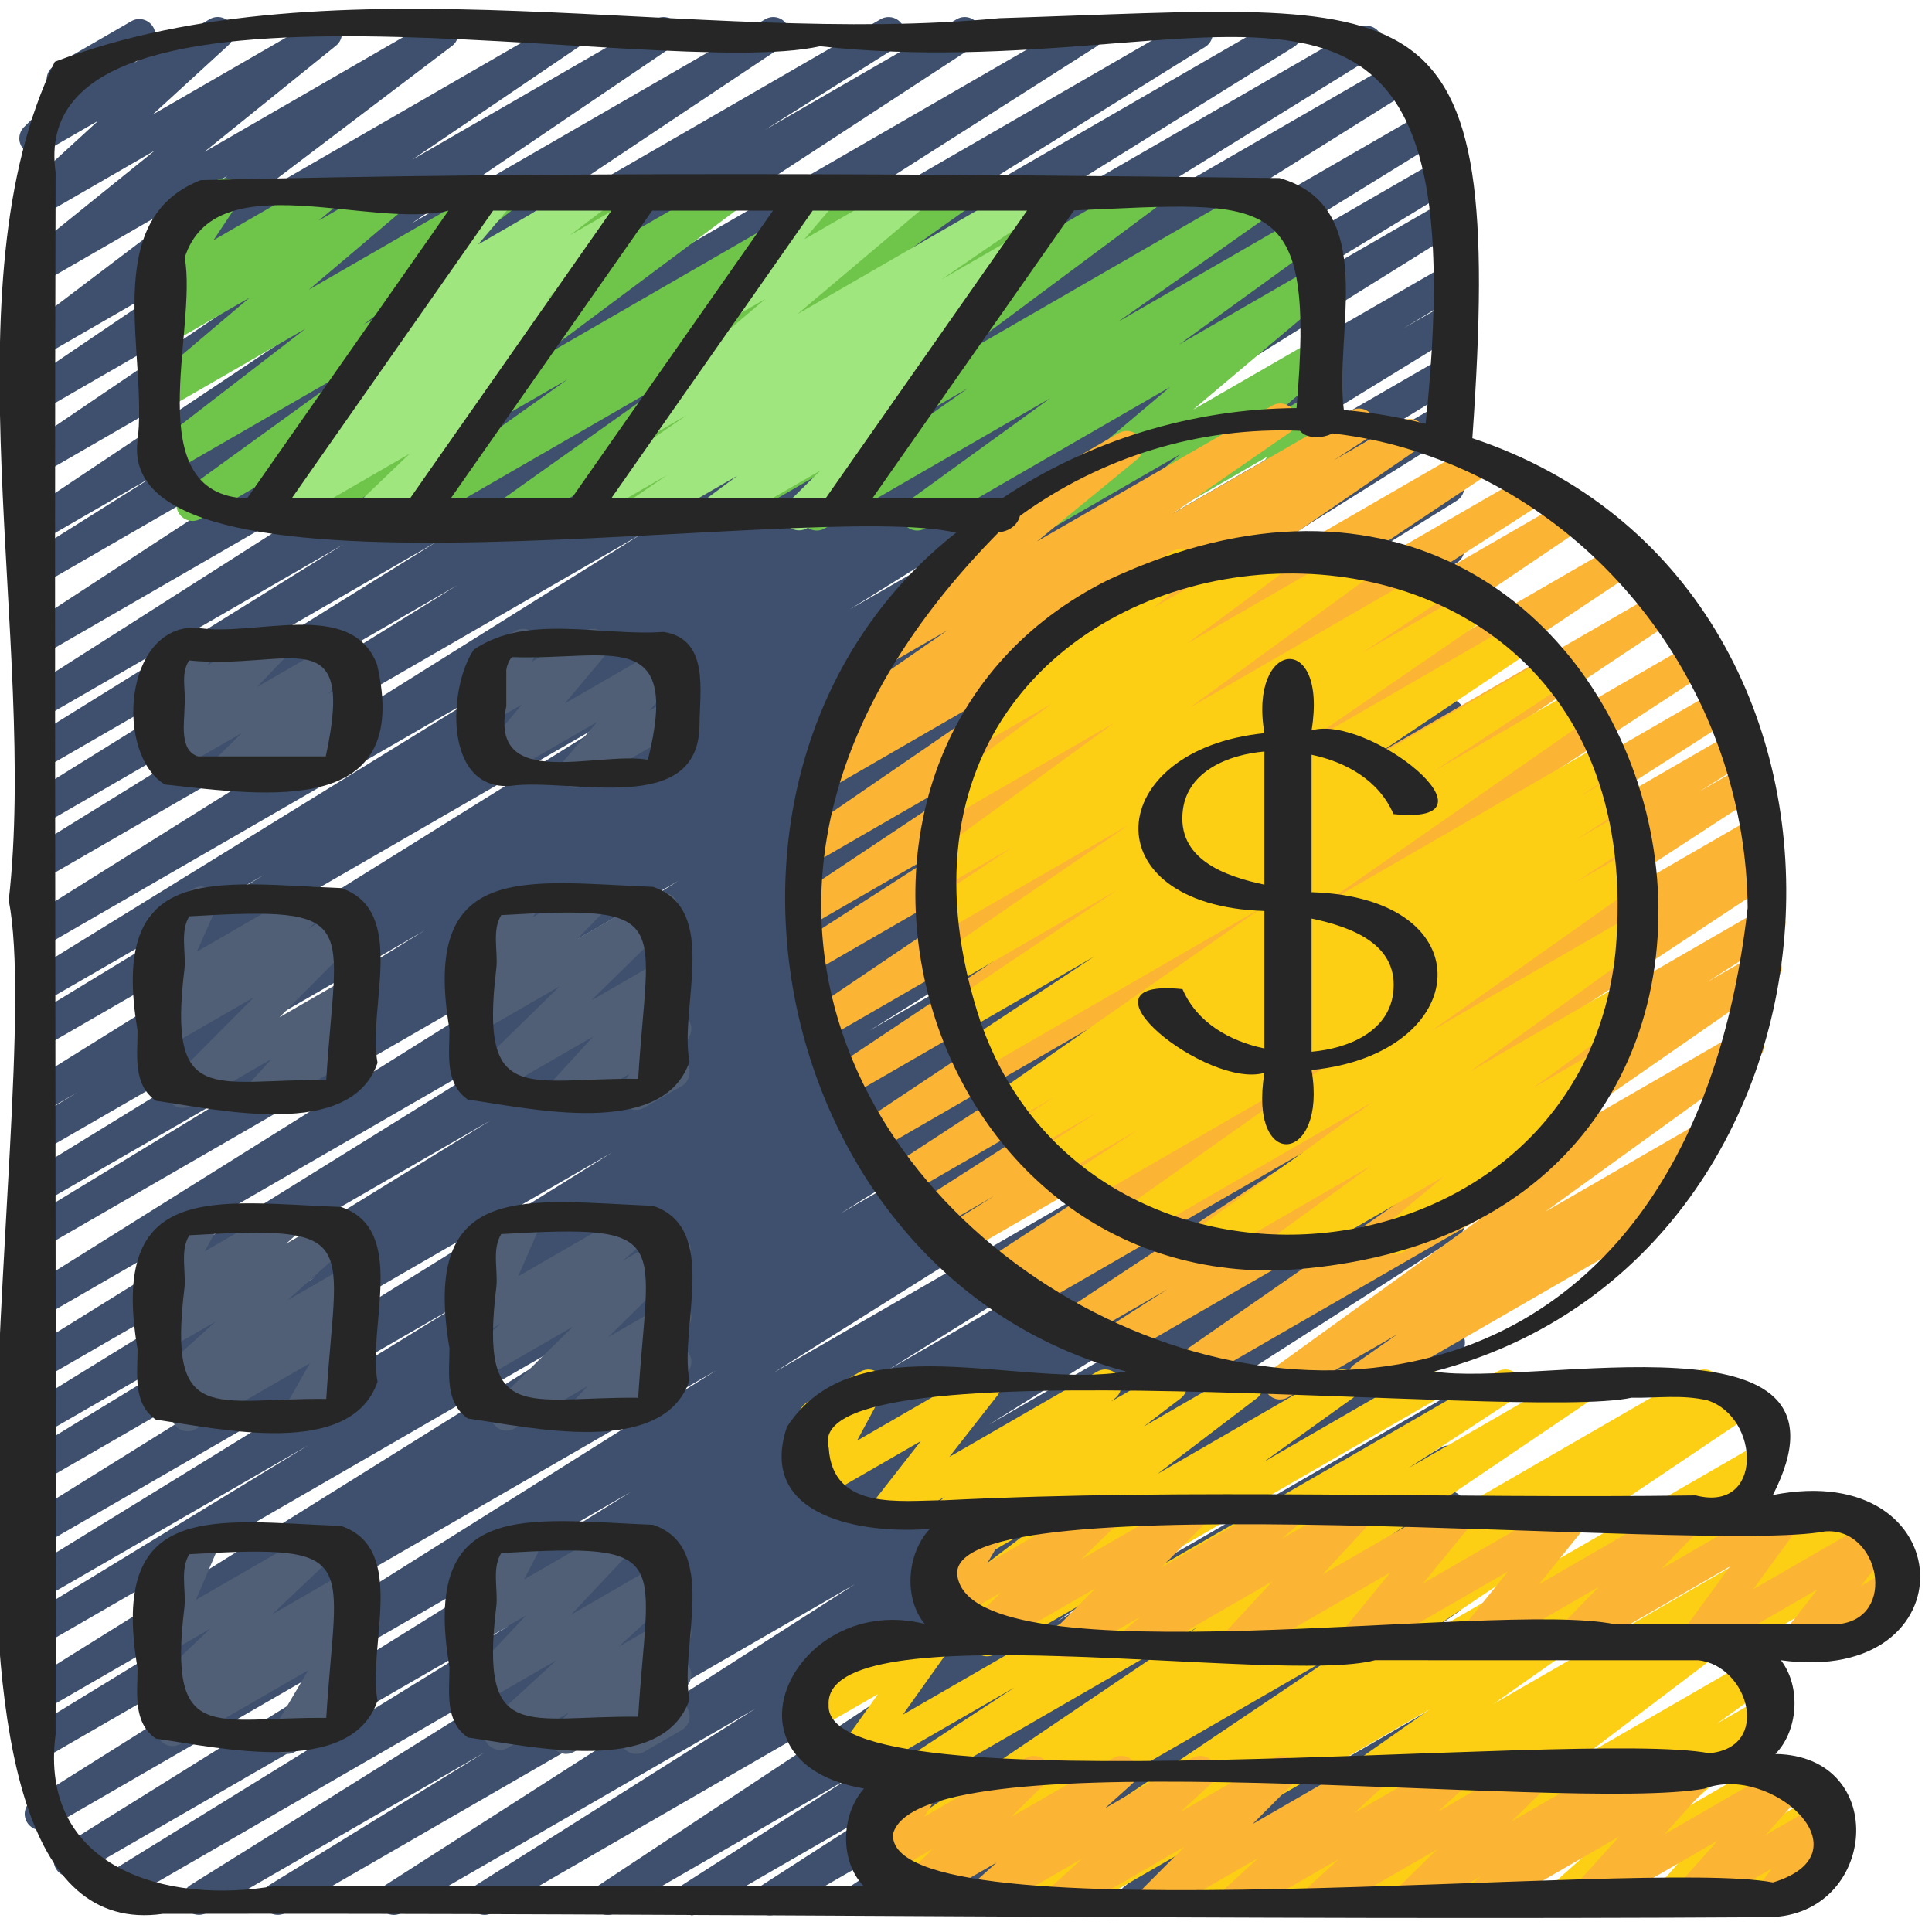 <svg class="h-5 w-5" viewBox="0 0 60 60" xmlns="http://www.w3.org/2000/svg"><g id="Colour"><path d="m21.447 59.47c-.169 0-.333-.086-.427-.24-.142-.231-.071-.534.157-.681l5.276-3.38-7.333 4.233c-.236.136-.534.062-.675-.17-.143-.229-.076-.53.148-.68l12.462-8.247-15.757 9.097c-.235.138-.536.06-.678-.174-.141-.233-.069-.536.161-.682l8.687-5.486-10.986 6.342c-.236.138-.535.06-.677-.173-.142-.231-.071-.534.157-.681l14.585-9.347-17.669 10.2c-.238.137-.54.059-.68-.177-.14-.234-.065-.538.167-.682l6.687-4.12-8.624 4.979c-.237.137-.539.058-.679-.175-.141-.234-.067-.537.164-.682l14.539-9.086-16.702 9.646c-.238.137-.54.059-.68-.177-.14-.234-.065-.538.167-.682l12.575-7.762-13.393 7.731c-.238.138-.539.059-.679-.176-.141-.233-.067-.537.164-.682l17.696-11.03-18.081 10.442c-.236.139-.538.06-.679-.175-.141-.233-.068-.536.162-.681l21.229-13.347-20.951 12.096c-.238.138-.541.057-.68-.177-.14-.235-.064-.54.169-.683l10.101-6.176-9.59 5.536c-.238.137-.539.058-.679-.175-.141-.234-.067-.538.164-.682l19.141-11.942-18.626 10.755c-.238.137-.541.058-.68-.178-.14-.235-.064-.539.169-.682l8.795-5.367-8.284 4.783c-.238.137-.54.059-.68-.177-.14-.234-.065-.538.168-.682l13.583-8.359-13.071 7.547c-.238.137-.539.058-.679-.176-.141-.233-.067-.537.164-.682l18.243-11.352-17.728 10.237c-.238.137-.541.058-.68-.178-.14-.235-.064-.539.169-.682l9.03-5.513-8.52 4.919c-.238.137-.54.059-.68-.177-.14-.234-.065-.538.167-.682l14.479-8.927-13.965 8.065c-.238.138-.539.059-.679-.176-.141-.234-.067-.537.165-.682l17.655-10.969-17.141 9.898c-.235.139-.537.06-.679-.175-.141-.233-.067-.537.163-.682l20.302-12.712-19.786 11.423c-.238.138-.541.058-.68-.178-.14-.235-.064-.539.17-.682l7.588-4.622-7.078 4.086c-.238.137-.54.059-.68-.177s-.065-.539.168-.682l12.42-7.626-11.908 6.875c-.238.137-.54.058-.681-.179-.14-.235-.062-.54.172-.682l1.636-.989-1.127.65c-.238.138-.539.059-.679-.176-.141-.233-.067-.537.164-.681l18.836-11.742-18.321 10.581c-.238.137-.541.058-.68-.178-.14-.235-.064-.539.17-.682l7.434-4.527-6.924 3.997c-.238.138-.54.059-.68-.177-.14-.234-.065-.538.167-.682l14.508-8.949-13.995 8.081c-.235.139-.537.06-.679-.175-.141-.233-.067-.537.163-.682l19.178-12.01-18.662 10.775c-.238.137-.54.058-.679-.176-.141-.234-.066-.538.166-.682l13.434-8.312-12.921 7.461c-.238.138-.539.059-.679-.176-.141-.234-.067-.537.165-.682l12.813-7.965-12.299 7.101c-.238.137-.539.058-.679-.176-.141-.234-.067-.537.165-.682l9.896-6.149-9.382 5.417c-.235.139-.536.06-.678-.173-.141-.232-.07-.535.159-.682l13.46-8.577-12.941 7.472c-.235.136-.534.061-.676-.171-.142-.23-.074-.532.152-.681l13.759-8.989-13.235 7.641c-.235.139-.537.06-.679-.175-.141-.233-.068-.536.162-.681l4.089-2.571-3.572 2.062c-.236.135-.532.061-.675-.169-.143-.229-.077-.53.147-.68l10.16-6.78-9.632 5.562c-.232.137-.53.062-.674-.167-.143-.229-.079-.528.144-.68l8.109-5.497-7.579 4.376c-.232.137-.53.062-.674-.167-.143-.229-.079-.528.144-.68l5.181-3.511-4.65 2.685c-.228.133-.521.063-.667-.156-.146-.22-.096-.516.115-.675l6.336-4.803-5.784 3.339c-.225.133-.514.066-.662-.149-.147-.216-.105-.509.098-.672l4.089-3.299-3.524 2.034c-.218.129-.501.07-.653-.137-.15-.206-.122-.492.065-.665l2.359-2.161-1.703.983c-.217.127-.495.071-.647-.129-.152-.199-.133-.481.045-.658l1.019-1.013c-.102-.04-.191-.113-.25-.216-.139-.239-.057-.545.183-.683l2.376-1.372c.215-.127.494-.072.647.129.152.199.133.481-.045.658l-.499.496 2.333-1.347c.219-.128.501-.069.653.137.15.206.122.492-.065.665l-2.36 2.161 5.13-2.961c.225-.132.514-.066.662.149.147.216.105.509-.098.672l-4.089 3.3 7.138-4.121c.227-.135.519-.064.667.156.146.22.096.516-.115.675l-6.337 4.804 9.761-5.635c.234-.136.531-.061.674.167.143.229.079.528-.144.68l-5.181 3.511 7.548-4.358c.234-.136.531-.061.674.167.143.229.079.528-.144.68l-8.104 5.493 10.983-6.34c.233-.137.531-.061.675.169.143.229.077.53-.147.68l-10.161 6.781 13.214-7.63c.236-.136.537-.06.678.175.142.233.069.536-.161.681l-4.101 2.578 5.948-3.434c.235-.138.535-.06.676.171.142.23.074.532-.152.681l-13.754 8.986 17.04-9.838c.236-.136.537-.059.678.173s.07.535-.159.682l-13.465 8.58 16.341-9.435c.236-.139.537-.06.679.176.141.234.067.537-.165.682l-9.907 6.156 12.148-7.014c.237-.139.537-.06.679.176.141.234.067.537-.165.682l-12.798 7.955 14.796-8.543c.236-.139.539-.06.679.176.141.234.066.538-.166.682l-13.443 8.317 14.319-8.268c.237-.137.538-.058.679.175s.067.537-.163.682l-19.162 11.999 19.588-11.309c.237-.139.539-.06.68.177.14.234.065.538-.167.682l-14.514 8.953 14.208-8.203c.236-.139.54-.059.68.178.14.235.064.539-.17.682l-7.423 4.521 6.914-3.991c.237-.139.537-.06.679.176.141.233.067.537-.164.682l-18.843 11.745 18.329-10.582c.236-.139.54-.059.681.179.14.235.062.54-.172.682l-1.655 1.001 1.147-.662c.236-.139.538-.06.68.177.14.235.065.539-.168.682l-12.432 7.633 11.921-6.882c.237-.139.54-.059.68.178.14.235.064.539-.17.682l-7.577 4.615 7.068-4.08c.237-.136.539-.058.679.175.141.233.067.537-.163.682l-20.297 12.709 19.782-11.421c.236-.139.537-.06.679.176.141.234.067.537-.165.682l-17.649 10.965 17.137-9.894c.237-.138.539-.06.68.177.14.234.065.538-.167.682l-14.472 8.922 13.96-8.06c.236-.139.54-.059.68.178.14.235.064.539-.169.682l-9.044 5.521 8.534-4.927c.236-.139.537-.06.679.176.141.233.067.537-.164.682l-18.237 11.348 17.724-10.232c.237-.139.539-.06.68.177.14.234.065.538-.168.682l-13.593 8.365 13.082-7.553c.236-.138.54-.059.68.178.14.235.064.539-.169.682l-8.784 5.36 8.274-4.777c.236-.139.537-.059.679.175.141.234.067.538-.164.682l-19.147 11.946 18.634-10.758c.237-.139.54-.059.68.177s.064.54-.169.683l-10.114 6.184 9.604-5.544c.237-.137.539-.06.679.175.141.233.068.536-.162.681l-21.227 13.345 20.711-11.957c.236-.139.537-.06.679.176.141.233.067.537-.164.682l-17.692 11.027 17.179-9.918c.237-.138.539-.059.68.176.14.235.065.539-.167.683l-12.579 7.765 12.067-6.967c.236-.139.538-.059.679.175s.067.537-.164.682l-14.543 9.089 14.029-8.1c.236-.139.538-.06.68.177.14.234.065.538-.167.682l-6.687 4.12 6.175-3.564c.236-.137.537-.059.677.173.142.231.071.534-.157.681l-14.586 9.348 14.067-8.121c.237-.136.537-.059.678.174s.069.536-.161.682l-8.681 5.483 8.165-4.714c.233-.137.532-.062.675.17.143.229.076.53-.148.68l-12.458 8.245 11.933-6.89c.236-.137.537-.06.677.173.142.231.071.534-.157.681l-5.281 3.383 4.763-2.749c.235-.136.536-.061.677.172.142.231.072.534-.156.681l-3.932 2.535 3.412-1.97c.233-.137.531-.062.675.169.143.229.077.53-.147.68l-5.226 3.479 4.699-2.713c.235-.136.534-.06.676.171s.074.532-.152.681l-.978.639.455-.263c.235-.135.528-.061.673.165.144.227.082.526-.139.679l-3.41 2.358 2.877-1.66c.226-.134.515-.066.663.151.147.216.104.509-.102.672l-4.545 3.621 3.984-2.3c.225-.132.516-.065.662.15.148.215.104.508-.099.672l-1.979 1.594 1.417-.817c.216-.128.497-.072.649.132.152.202.13.485-.053.661l-1.257 1.212.661-.382c.194-.115.442-.082.604.079.16.16.192.407.08.604l-.504.874c.188-.023.399.062.505.245.138.239.056.545-.184.684l-1.398.807c-.196.111-.442.08-.604-.08-.16-.16-.192-.407-.08-.604l.468-.812-2.589 1.494c-.217.127-.497.07-.649-.132s-.13-.485.053-.661l1.257-1.212-3.473 2.005c-.225.132-.516.065-.662-.15-.148-.215-.104-.508.099-.672l1.979-1.593-4.185 2.415c-.227.132-.516.064-.663-.151s-.104-.509.102-.672l4.546-3.621-7.7 4.444c-.232.136-.527.061-.673-.165-.144-.227-.082-.526.139-.679l3.406-2.356-5.543 3.2c-.235.136-.534.06-.676-.171s-.074-.532.152-.681l.977-.638-2.58 1.489c-.235.136-.532.061-.675-.169s-.077-.53.147-.68l5.226-3.479-7.495 4.327c-.235.136-.535.061-.677-.172-.142-.231-.072-.534.156-.681l3.933-2.535-5.869 3.388c-.079.046-.165.067-.25.067z" fill="#3e506d"/><path d="m18.4 16.47c-.166 0-.329-.083-.424-.234-.143-.228-.08-.528.143-.679l3.346-2.274-5.404 3.12c-.233.135-.525.062-.671-.162-.145-.226-.086-.523.132-.678l5.316-3.775-7.995 4.615c-.229.135-.526.062-.671-.162-.145-.226-.086-.523.132-.678l5.32-3.779-8.001 4.619c-.228.136-.521.062-.668-.157-.146-.222-.093-.518.119-.676l6.511-4.86-9.354 5.4c-.229.135-.525.062-.67-.161s-.089-.521.127-.677l5.471-3.96-5.857 3.381c-.226.134-.519.064-.665-.154s-.099-.514.109-.674l4.739-3.654-4.204 2.427c-.223.132-.511.067-.659-.145s-.111-.502.086-.67l3.046-2.581-2.473 1.427c-.225.132-.512.067-.66-.147-.148-.213-.109-.504.091-.67l.531-.44c-.193.09-.428.048-.576-.111-.159-.169-.181-.426-.052-.619l.798-1.199c-.198.037-.418-.051-.527-.241-.139-.239-.057-.545.183-.683l1.658-.957c.2-.118.456-.079.614.091.159.169.181.426.052.619l-.763 1.147 3.221-1.859c.224-.131.512-.067.66.147.148.213.109.504-.091.67l-.522.434 2.167-1.251c.224-.131.511-.067.659.145s.111.502-.086.67l-3.047 2.582 5.885-3.396c.226-.133.52-.065.665.154.146.219.099.514-.109.674l-4.739 3.654 7.765-4.482c.229-.135.523-.063.67.161.145.223.089.521-.127.677l-5.47 3.96 8.311-4.798c.229-.134.523-.062.668.157.146.222.093.518-.119.676l-6.511 4.86 9.862-5.693c.233-.135.525-.062.671.162.145.226.086.523-.132.678l-5.32 3.779 8.001-4.619c.232-.135.526-.062.671.162.145.226.086.523-.132.678l-5.316 3.775 7.995-4.615c.233-.135.531-.062.674.167.143.228.08.528-.143.679l-3.346 2.274 5.404-3.12c.229-.134.522-.062.668.158s.093.518-.119.676l-6.477 4.823 9.718-5.609c.232-.136.527-.062.671.163.145.226.086.524-.133.679l-4.973 3.502 5.772-3.332c.228-.136.524-.062.67.16.145.224.089.521-.127.678l-4.418 3.199 4.103-2.368c.223-.13.51-.067.659.146.148.212.111.502-.087.669l-4.241 3.576 3.678-2.123c.223-.13.509-.066.657.143.149.211.114.5-.08.669l-1.724 1.487 1.152-.665c.199-.119.455-.079.616.092.158.171.179.429.048.621l-1.022 1.509.366-.211c.239-.14.545-.057.683.183.139.239.057.545-.183.683l-2.25 1.299c-.201.117-.457.079-.616-.092-.158-.171-.179-.429-.048-.621l1.021-1.509-3.848 2.222c-.223.132-.508.067-.657-.143-.149-.211-.114-.5.08-.669l1.724-1.487-3.982 2.299c-.224.131-.511.066-.659-.146s-.111-.502.087-.669l4.241-3.575-7.604 4.39c-.229.134-.525.062-.67-.16-.145-.224-.089-.521.127-.678l4.42-3.201-6.996 4.039c-.232.135-.527.062-.671-.163-.145-.226-.086-.524.133-.679l4.977-3.505-7.53 4.347c-.228.136-.522.063-.668-.158s-.093-.518.119-.676l6.476-4.822-9.799 5.656c-.079.046-.165.067-.25.067z" fill="#6fc44a"/><path d="m8.461 16.47c-.165 0-.325-.082-.421-.229-.145-.226-.086-.523.132-.678l1-.711c-.157-.006-.309-.086-.4-.227-.145-.223-.091-.521.124-.677l2.625-1.92-.252.145c-.229.132-.52.063-.667-.156-.146-.22-.096-.516.115-.675l1.833-1.39c-.12-.016-.234-.075-.317-.175-.155-.187-.155-.458.002-.644l2.008-2.372c-.136-.239-.054-.543.185-.68l.839-.484c.209-.122.479-.075.634.112s.155.458-.002.644l-1.046 1.236 3.451-1.992c.227-.134.519-.064.667.156.146.22.096.516-.115.675l-1.16.88 1.345-.776c.229-.133.523-.063.669.159.145.223.091.521-.124.677l-2.629 1.923.264-.151c.229-.136.526-.062.671.162.145.226.086.523-.132.678l-1.568 1.114c.107.027.207.091.278.186.151.202.128.486-.055.661l-2.19 2.096c.098.04.183.112.239.211.139.239.057.545-.183.683l-2.552 1.473c-.217.127-.498.07-.65-.133-.151-.202-.128-.486.055-.661l1.59-1.521-4.011 2.314c-.079.046-.165.067-.25.067z" fill="#9fe67e"/><path d="m19.824 16.47c-.166 0-.328-.083-.423-.233-.144-.228-.081-.527.141-.679l1.168-.801-2.099 1.211c-.233.136-.529.062-.673-.166s-.081-.527.14-.679l3.254-2.232-.948.547c-.224.132-.511.065-.659-.146-.148-.212-.111-.502.087-.669l3.963-3.342-.807.465c-.21.124-.479.074-.634-.112-.156-.188-.154-.459.003-.645l1.902-2.232c-.132-.238-.049-.539.188-.675l.839-.484c.21-.122.478-.075.634.112s.154.459-.003.645l-.917 1.076 3.175-1.833c.224-.131.511-.066.659.146s.111.502-.087.669l-3.963 3.342 7.2-4.156c.233-.135.53-.061.673.166.144.228.081.527-.14.679l-3.264 2.239 2.187-1.262c.234-.135.529-.062.673.166s.081.527-.141.679l-1.795 1.23c.14.012.335.074.434.226.146.222.093.518-.12.676l-1.789 1.328c.129.017.251.083.334.193.152.2.133.482-.047.659l-1.87 1.843c.054.04.101.091.136.152.139.239.057.545-.183.683l-1.988 1.147c-.216.125-.495.07-.647-.13s-.133-.482.047-.659l1.02-1.005-3.107 1.794c-.227.136-.521.063-.668-.158-.146-.222-.093-.518.12-.676l1.075-.798-2.828 1.632c-.079.046-.165.067-.25.067z" fill="#9fe67e"/><path d="m39.754 43.462c-.164 0-.324-.081-.42-.229-.145-.224-.089-.521.127-.677l6.594-4.764-9.082 5.243c-.232.135-.529.062-.672-.165-.144-.227-.083-.525.137-.679l8.265-5.739-10.111 5.838c-.234.138-.535.06-.677-.173s-.071-.534.157-.681l2.181-1.396-2.9 1.675c-.235.136-.533.061-.676-.17-.142-.229-.075-.531.15-.68l7.958-5.257-8.978 5.183c-.235.139-.537.06-.679-.175-.141-.233-.068-.536.163-.682l.424-.266-.798.46c-.235.137-.535.06-.676-.171-.142-.231-.074-.532.152-.681l8.3-5.409-8.987 5.188c-.235.138-.537.061-.679-.175-.141-.233-.068-.536.163-.682l1.686-1.058-1.922 1.109c-.235.139-.535.06-.677-.173-.142-.231-.072-.534.157-.681l6.897-4.424-7.24 4.18c-.235.137-.535.061-.676-.171-.142-.23-.074-.532.152-.681l9.834-6.424-10.198 5.888c-.234.136-.532.061-.675-.169s-.077-.53.147-.68l11.81-7.863-12.111 6.992c-.235.135-.532.061-.675-.169-.143-.229-.077-.529.147-.68l11.611-7.753-11.695 6.752c-.235.136-.531.06-.674-.168s-.079-.528.144-.679l11.643-7.864-11.494 6.635c-.236.136-.536.061-.677-.172-.142-.232-.072-.534.156-.682l5.153-3.316-4.727 2.729c-.236.135-.532.06-.675-.169s-.077-.53.147-.68l8.029-5.353-7.409 4.277c-.232.136-.529.062-.673-.166-.144-.227-.082-.526.14-.679l8.096-5.559-7.133 4.118c-.236.137-.534.06-.676-.171s-.074-.533.153-.681l1.068-.696-.029.017c-.232.136-.528.062-.673-.165-.143-.227-.082-.526.139-.679l3.642-2.521-2.029 1.171c-.225.133-.513.065-.661-.148s-.107-.506.094-.671l3.464-2.838c-.167-.006-.328-.095-.417-.25-.139-.239-.057-.545.183-.683l4.677-2.699c.225-.132.513-.065.661.148s.107.506-.094.671l-3.103 2.542 7.3-4.214c.234-.136.528-.061.673.165.143.227.082.526-.139.679l-3.643 2.521 5.556-3.207c.235-.137.534-.06.676.171s.074.533-.153.681l-1.054.687 2.108-1.217c.231-.135.529-.062.673.166.144.227.082.526-.14.679l-8.098 5.56 9.771-5.641c.233-.138.531-.062.675.169.143.229.077.53-.147.68l-8.038 5.358 9.222-5.323c.235-.137.535-.061.677.172s.072.534-.156.682l-5.153 3.315 5.831-3.365c.233-.137.53-.061.674.168.143.228.079.528-.144.679l-11.637 7.86 12.711-7.338c.233-.138.532-.061.675.169.143.229.077.529-.147.68l-11.61 7.752 12.381-7.147c.233-.137.531-.062.675.169.143.229.077.53-.147.68l-11.813 7.866 12.363-7.138c.235-.136.534-.06.676.171s.074.532-.152.681l-9.836 6.425 10.07-5.813c.238-.137.537-.06.677.173.142.231.072.534-.157.681l-6.892 4.42 6.894-3.979c.237-.137.538-.06.679.175.141.233.068.536-.163.682l-1.676 1.052 1.477-.853c.236-.138.535-.06.676.171.142.231.074.532-.152.681l-8.303 5.411 8.104-4.679c.238-.137.538-.06.679.175.141.233.068.536-.163.682l-.434.271.044-.024c.233-.137.532-.062.676.17.142.229.075.531-.15.68l-7.949 5.251 7.446-4.299c.236-.137.536-.059.677.173.142.232.071.534-.157.681l-2.186 1.399 1.553-.896c.229-.136.528-.062.672.165s.083.525-.137.679l-8.267 5.74 7.183-4.146c.229-.135.524-.063.67.161.145.224.089.521-.127.677l-6.593 4.763 4.849-2.799c.229-.135.528-.062.672.164s.084.524-.135.678l-1.789 1.253c.175-.025.374.075.473.248.139.239.057.545-.183.683l-9.274 5.354c-.232.135-.528.062-.672-.164s-.084-.524.135-.678l1.326-.929-3.383 1.953c-.078.046-.165.067-.25.067z" fill="#fcb434"/><path d="m39.652 39.456c-.164 0-.324-.081-.419-.228-.146-.223-.09-.521.125-.677l3.229-2.351-4.984 2.878c-.229.134-.524.062-.67-.161-.145-.224-.089-.521.127-.677l5.582-4.026-7.116 4.108c-.229.135-.527.062-.671-.163-.145-.225-.086-.523.132-.678l6.753-4.775-7.947 4.588c-.235.137-.534.06-.676-.171s-.074-.532.152-.681l2.074-1.356-2.484 1.435c-.235.137-.534.061-.677-.172-.142-.23-.073-.532.154-.68l1.729-1.123-2.012 1.161c-.235.137-.535.061-.677-.172-.142-.231-.072-.534.155-.681l1.241-.801-1.403.81c-.232.136-.528.062-.672-.164-.144-.227-.084-.525.136-.679l8.38-5.845-8.806 5.084c-.235.135-.533.06-.676-.17-.142-.23-.075-.531.15-.68l4.097-2.701-4.076 2.353c-.234.136-.532.06-.675-.168-.143-.229-.078-.529.146-.68l5.329-3.577-5.193 2.998c-.232.137-.528.062-.673-.166-.144-.228-.081-.527.14-.679l6.079-4.172-5.756 3.322c-.236.136-.532.061-.675-.169s-.077-.53.147-.68l2.673-1.781-2.13 1.229c-.227.135-.523.063-.669-.16s-.091-.52.124-.677l5.836-4.254-4.849 2.799c-.228.134-.522.063-.668-.158s-.093-.519.12-.676l3.463-2.565-1.918 1.107c-.225.133-.516.066-.662-.149-.147-.216-.105-.509.099-.673l2.24-1.806c-.09-.042-.167-.11-.22-.202-.139-.239-.057-.545.183-.683l4.031-2.327c.225-.131.516-.066.662.149.147.216.105.509-.099.673l-1.154.931 3.935-2.271c.229-.134.522-.062.668.158.146.222.093.519-.12.676l-3.462 2.564 5.386-3.109c.229-.134.524-.062.669.16.146.223.091.52-.124.677l-5.837 4.255 7.485-4.321c.234-.138.531-.061.675.169.143.229.077.53-.147.68l-2.67 1.779 3.373-1.947c.234-.135.53-.062.673.166.144.228.081.527-.14.679l-6.078 4.172 6.903-3.985c.234-.137.531-.061.675.168.143.229.078.529-.146.68l-5.332 3.579 5.847-3.375c.234-.137.532-.061.676.17.142.23.075.531-.15.68l-4.091 2.697 4.347-2.509c.23-.135.528-.062.672.164s.084.525-.136.679l-8.382 5.846 8.756-5.055c.235-.137.535-.061.677.172.142.231.072.534-.155.681l-1.235.798 1.114-.644c.236-.137.534-.061.677.172.142.23.073.532-.154.68l-1.733 1.126 1.509-.871c.236-.137.534-.06.676.171s.074.532-.152.681l-2.074 1.355 1.745-1.007c.229-.136.527-.062.671.163.145.225.086.523-.132.678l-6.75 4.773 6.245-3.605c.229-.135.524-.062.67.161.145.224.089.521-.127.677l-5.585 4.028 4.641-2.679c.228-.136.524-.062.669.16.146.223.09.521-.125.677l-3.227 2.349 1.813-1.047c.224-.132.512-.066.66.146s.109.505-.091.671l-2.501 2.081c.123.032.234.113.303.232.139.239.057.545-.183.683l-4.03 2.327c-.223.131-.512.067-.66-.146s-.109-.505.091-.671l1.836-1.527-4.938 2.851c-.078.046-.165.067-.25.067z" fill="#fdcf14"/><path d="m53.5 51.47c-.172 0-.341-.09-.433-.25-.139-.239-.057-.545.183-.683l5.179-2.99c.21-.125.483-.075.64.119.154.191.146.468-.02.65l-.562.616.213-.122c.237-.14.545-.058.683.183.139.239.057.545-.183.683l-2.991 1.727c-.213.123-.484.074-.64-.119-.154-.191-.146-.468.02-.65l.561-.615-2.399 1.385c-.079.046-.165.067-.25.067z" fill="#fdcf14"/><path d="m33.208 59.47c-.169 0-.334-.086-.428-.241-.141-.233-.069-.536.16-.682l.895-.565-2.462 1.421c-.234.136-.533.061-.674-.168-.143-.229-.079-.529.145-.68l10.953-7.365-13.642 7.876c-.238.137-.538.058-.679-.176s-.067-.537.164-.681l.003-.002-.16.092c-.233.136-.53.061-.674-.167-.143-.229-.079-.529.144-.68l10.25-6.928-8.45 4.878c-.236.137-.534.06-.676-.171s-.074-.532.152-.68l3.281-2.148-4.963 2.865c-.203.119-.461.078-.62-.097-.158-.174-.174-.435-.037-.626l1.377-1.933-1.962 1.132c-.209.123-.477.076-.633-.111-.156-.186-.156-.457 0-.643l.453-.54c-.099-.041-.185-.113-.242-.213-.139-.239-.057-.545.183-.683l1.654-.956c.209-.123.477-.076.633.111.156.186.156.457 0 .643l-.089.106 1.494-.862c.202-.119.461-.079.62.097.158.174.174.435.037.626l-1.377 1.933 18.457-10.655c.236-.137.535-.06.676.171.142.23.074.532-.152.68l-3.285 2.15 5.199-3.001c.233-.135.531-.06.674.167.143.229.079.529-.144.68l-10.249 6.927 13.466-7.773c.237-.139.537-.06.679.176.139.23.069.53-.156.676l.754-.435c.233-.137.532-.061.674.168.143.229.079.529-.145.68l-10.957 7.368 11.174-6.451c.236-.137.537-.06.678.174s.069.536-.16.682l-1.432.905c.198-.039.406.043.521.222.144.225.084.523-.135.678l-7.796 5.478 10.839-6.257c.235-.136.534-.06.676.171s.074.533-.153.681l-4.64 3.022c.124.026.238.1.313.213.146.22.096.516-.115.675l-4.094 3.099 5.204-3.004c.23-.135.524-.063.67.161.145.224.088.521-.128.678l-1.629 1.17 1.384-.798c.221-.129.504-.069.655.14.15.207.119.495-.072.666l-2.891 2.584 2.599-1.5c.21-.124.479-.073.637.115.155.189.15.463-.011.646l-1.441 1.646 2.326-1.343c.215-.128.495-.071.648.13.152.201.132.483-.048.659l-.214.21c.195-.026.39.067.493.246.139.239.057.545-.183.683l-3.106 1.793c-.216.126-.495.07-.648-.13-.152-.201-.132-.483.048-.659l.099-.097-1.535.886c-.21.124-.48.074-.637-.115-.155-.189-.15-.463.011-.646l1.441-1.646-4.17 2.407c-.218.13-.503.07-.655-.14-.15-.207-.119-.495.072-.666l2.89-2.583-5.87 3.389c-.229.134-.524.062-.67-.161-.145-.224-.088-.521.128-.678l1.632-1.173-3.485 2.012c-.229.133-.521.063-.667-.156s-.096-.516.115-.675l4.092-3.097-6.805 3.928c-.235.136-.534.06-.676-.171s-.074-.533.153-.681l2.646-1.724-4.461 2.575c-.229.135-.526.062-.672-.164-.144-.225-.084-.523.135-.678l7.796-5.479-10.947 6.32c-.079.046-.165.067-.25.067z" fill="#fdcf14"/><path d="m30.658 51.438c-.164 0-.325-.081-.42-.229-.145-.224-.088-.521.129-.677l2.739-1.962-3.463 1.999c-.228.133-.521.063-.666-.155-.146-.22-.097-.516.113-.675l3.082-2.347-2.848 1.644c-.228.132-.521.063-.666-.155-.146-.22-.097-.515.112-.675l1.146-.876-.126.072c-.224.132-.513.065-.661-.147-.148-.214-.107-.506.093-.671l.13-.107-1.604.926c-.205.122-.469.076-.628-.104-.156-.181-.163-.448-.016-.637l1.494-1.908-3.007 1.735c-.194.114-.438.083-.599-.074-.16-.155-.197-.398-.092-.596l.793-1.473-.131.075c-.24.138-.546.057-.683-.183-.139-.239-.057-.545.183-.683l1.656-.956c.193-.113.438-.083.599.074.16.155.197.398.092.596l-.793 1.473 3.716-2.145c.206-.12.47-.076.628.104.156.181.163.448.016.637l-1.494 1.908 4.59-2.649c.223-.131.512-.065.661.147.148.214.107.506-.093.671l-.132.108 1.606-.927c.227-.135.521-.063.666.155.146.22.097.515-.112.675l-1.142.872 2.949-1.702c.227-.135.52-.063.666.155.146.22.097.516-.113.675l-3.083 2.348 5.505-3.178c.229-.135.525-.063.67.162.145.224.088.521-.129.677l-2.739 1.962 4.852-2.801c.239-.14.546-.057.683.183.139.239.057.545-.183.683l-13.698 7.908c-.078.046-.165.067-.25.067z" fill="#fdcf14"/><path d="m35.291 51.47c-.157 0-.312-.074-.408-.212-.149-.211-.112-.501.084-.669l.441-.375-2.06 1.188c-.214.127-.492.071-.646-.127s-.136-.479.04-.657l1.28-1.294-3.414 1.971c-.216.126-.495.071-.648-.131-.152-.201-.131-.484.05-.66l1.068-1.04-1.562.901c-.197.114-.445.08-.604-.08-.16-.161-.191-.41-.076-.605l.744-1.267-.015.008c-.24.139-.546.056-.683-.183-.139-.239-.057-.545.183-.683l1.656-.956c.196-.116.445-.081.604.08.16.161.191.41.076.605l-.744 1.267 3.387-1.954c.215-.128.495-.072.648.131.152.201.131.484-.05.66l-1.066 1.038 3.169-1.829c.216-.126.492-.07.646.127.153.198.136.479-.04.657l-1.281 1.295 3.603-2.079c.224-.13.51-.067.658.145.149.211.112.501-.084.669l-.44.375 2.059-1.188c.213-.125.486-.073.641.12s.145.471-.023.652l-1.404 1.52 3.971-2.292c.207-.123.474-.075.631.109.156.184.159.453.006.64l-1.49 1.821 4.453-2.57c.206-.122.473-.076.63.107.156.183.16.451.01.639l-1.493 1.853 4.501-2.599c.214-.125.491-.072.645.126.153.197.138.478-.037.656l-1.31 1.341 3.678-2.123c.204-.119.464-.077.622.099s.171.438.032.629l-1.481 2.029 3.725-2.149c.206-.12.47-.075.627.104.157.181.164.447.017.636l-1.02 1.305.915-.527c.238-.14.546-.057.683.183.139.239.057.545-.183.683l-3.144 1.814c-.205.121-.469.077-.627-.104-.157-.181-.164-.447-.017-.636l1.02-1.305-3.544 2.045c-.204.12-.464.077-.622-.099s-.171-.438-.032-.629l1.481-2.029-4.776 2.757c-.214.126-.49.072-.645-.126-.153-.197-.138-.478.037-.656l1.31-1.341-3.678 2.123c-.207.121-.474.076-.63-.107s-.16-.451-.01-.639l1.494-1.853-4.503 2.599c-.209.121-.475.075-.631-.109s-.159-.453-.006-.64l1.49-1.821-4.452 2.57c-.213.125-.486.072-.641-.12-.154-.193-.145-.471.023-.652l1.404-1.52-3.971 2.292c-.078.046-.165.067-.25.067z" fill="#fcb434"/><path d="m45.935 59.47c-.157 0-.312-.075-.409-.213-.148-.212-.111-.502.087-.669l.375-.317-1.961 1.132c-.216.126-.496.07-.648-.13-.152-.201-.132-.483.049-.66l1.2-1.177-3.408 1.967c-.218.13-.5.07-.653-.137-.15-.206-.123-.492.065-.664l.94-.863-2.884 1.664c-.218.13-.502.07-.652-.136-.151-.205-.124-.491.063-.664l.974-.9-2.945 1.7c-.214.127-.493.071-.646-.128-.152-.199-.135-.48.043-.658l1.261-1.264-3.552 2.05c-.218.13-.501.07-.653-.137-.15-.205-.123-.491.065-.664l.949-.873-2.9 1.674c-.219.13-.504.069-.654-.139-.15-.207-.12-.494.069-.666l.839-.754-2.44 1.408c-.217.125-.495.07-.647-.13s-.133-.482.047-.659l1.058-1.042-1.488.859c-.199.115-.45.081-.609-.085-.159-.164-.187-.416-.065-.611l.702-1.132c-.224.09-.494.006-.62-.214-.139-.239-.057-.545.183-.683l1.656-.956c.197-.117.449-.082.609.085.159.164.187.416.065.611l-.696 1.123 3.155-1.821c.215-.128.494-.071.647.13.152.2.133.482-.047.659l-1.059 1.042 3.173-1.831c.22-.128.505-.069.654.139.15.207.12.494-.069.666l-.84.755 2.703-1.56c.22-.127.502-.069.653.137.15.205.123.491-.065.664l-.948.872 2.898-1.673c.216-.125.494-.071.646.128s.135.48-.043.658l-1.261 1.264 3.552-2.05c.22-.127.502-.069.652.136.151.205.124.491-.063.664l-.975.901 2.947-1.701c.219-.127.501-.069.653.137.15.206.123.492-.065.664l-.94.863 2.884-1.664c.214-.128.495-.071.648.13.152.201.132.483-.049.66l-1.199 1.176 3.406-1.966c.223-.13.51-.065.659.146.148.212.111.502-.087.669l-.375.317 1.961-1.132c.211-.125.483-.074.639.118.154.19.147.466-.017.648l-1.437 1.598 3.819-2.205c.21-.124.482-.073.638.117.155.189.149.464-.014.647l-1.305 1.468 1.789-1.033c.204-.119.466-.078.624.101.157.177.169.44.027.631l-.564.756c.174.013.355.085.45.25.139.239.057.545-.183.683l-1.778 1.026c-.203.12-.466.078-.624-.101-.157-.177-.169-.44-.027-.631l.475-.637-2.369 1.368c-.211.124-.482.073-.638-.117-.155-.189-.149-.464.014-.647l1.306-1.468-3.867 2.232c-.212.123-.484.073-.639-.118-.154-.19-.147-.466.017-.648l1.437-1.598-4.097 2.364c-.078.046-.165.067-.25.067z" fill="#fcb434"/><g fill="#505f75"><path d="m6.993 24.47c-.151 0-.301-.069-.398-.198-.152-.2-.131-.483.049-.659l.873-.854-2.076 1.198c-.214.125-.49.073-.644-.124-.153-.196-.14-.475.032-.654l.922-.962-.471.271c-.196.116-.447.081-.606-.082-.16-.162-.189-.412-.072-.607l.366-.612c-.129-.03-.246-.112-.317-.236-.139-.239-.057-.545.183-.683l1.161-.67c.197-.115.446-.082.606.082.16.162.189.412.072.607l-.223.371 1.839-1.061c.214-.126.49-.072.644.124s.14.475-.032.654l-.921.961 2.476-1.429c.215-.127.495-.071.648.131.152.2.131.483-.049.659l-.872.853.537-.31c.208-.122.477-.076.633.111.156.186.156.456 0 .643l-.311.37c.146.021.28.106.359.244.139.239.057.545-.183.683l-1.923 1.11c-.209.122-.477.076-.633-.111-.156-.186-.156-.456 0-.643l.107-.128-1.527.882c-.078.046-.164.067-.25.067z"/><path d="m8.122 34.47c-.146 0-.292-.064-.39-.187-.154-.192-.146-.468.021-.65l.678-.744-2.512 1.45c-.214.127-.492.072-.646-.128-.152-.198-.135-.479.042-.657l2.574-2.586-2.608 1.506c-.223.132-.509.068-.659-.145-.148-.212-.111-.502.086-.669l.525-.447c-.179.08-.39.047-.537-.086-.16-.145-.21-.377-.122-.574l.606-1.362c-.205.043-.42-.05-.529-.24-.139-.239-.057-.545.183-.683l1.161-.67c.188-.108.423-.084.585.062.16.145.21.377.122.574l-.588 1.32 3.389-1.956c.223-.131.509-.067.659.145.148.212.111.502-.086.669l-.512.435 1.086-.626c.216-.125.494-.071.646.128.152.198.135.479-.042.657l-2.574 2.586 2.04-1.178c.211-.124.484-.075.64.119.154.192.146.468-.021.65l-.677.743.058-.033c.238-.14.545-.057.683.183.139.239.057.545-.183.683l-2.848 1.645c-.078.046-.164.067-.25.067z"/><path d="m9.27 44.47c-.129 0-.256-.05-.353-.146-.16-.159-.193-.405-.082-.602l.789-1.386-3.546 2.046c-.225.132-.515.066-.662-.149s-.105-.507.097-.672l.239-.193-.449.259c-.219.129-.504.07-.654-.139-.15-.207-.12-.494.07-.666l1.977-1.778-1.415.817c-.218.13-.504.069-.654-.139-.15-.207-.12-.494.069-.665l.395-.356c-.145.025-.3-.03-.41-.14-.16-.158-.195-.403-.086-.601l.427-.765c-.149-.019-.289-.105-.37-.246-.139-.239-.057-.545.183-.683l1.161-.67c.195-.114.44-.082.601.076s.195.403.086.601l-.33.591 2.197-1.268c.221-.128.505-.069.654.139.15.207.12.494-.069.665l-.249.225 1.445-.834c.22-.128.505-.069.654.139.15.207.12.494-.07.666l-1.979 1.779 1.785-1.03c.224-.132.514-.066.662.149.147.215.105.507-.097.672l-.398.322c.156-.027.318.022.436.139.16.159.193.405.082.602l-.789 1.386.104-.06c.238-.14.545-.057.683.183.139.239.057.545-.183.683l-1.7.981c-.078.046-.164.067-.25.067z"/><path d="m8.914 54.47c-.13 0-.259-.051-.355-.148-.159-.161-.19-.41-.075-.605l1.089-1.846-3.962 2.287c-.227.131-.517.065-.663-.151-.147-.216-.104-.51.102-.673l.367-.292-.136.078c-.218.128-.499.071-.65-.134-.152-.203-.128-.487.057-.662l1.838-1.741-1.244.718c-.188.106-.421.084-.582-.059s-.212-.373-.128-.57l.636-1.486c-.211.057-.442-.036-.556-.234-.139-.239-.057-.545.183-.683l1.161-.67c.186-.107.42-.085.582.059.161.143.212.373.128.57l-.623 1.457 3.613-2.086c.217-.128.5-.07.65.134.152.203.128.487-.057.662l-1.838 1.741 2.27-1.31c.224-.134.517-.065.663.151.147.216.104.51-.102.673l-.447.355c.171-.049.36-.002.491.13.159.161.19.41.075.605l-1.089 1.846.408-.235c.238-.139.545-.058.683.183.139.239.057.545-.183.683l-2.056 1.187c-.078.046-.164.067-.25.067z"/><path d="m17.874 24.47c-.145 0-.287-.062-.385-.181-.155-.188-.153-.46.006-.646l1.05-1.222-2.961 1.709c-.208.122-.478.076-.633-.111-.156-.186-.156-.457 0-.643l1.255-1.495-.926.534c-.199.116-.45.08-.609-.085s-.187-.417-.065-.611l.336-.54c-.119-.035-.225-.114-.291-.229-.139-.239-.057-.545.183-.683l1.161-.67c.197-.117.449-.08.609.085.159.165.187.417.065.611l-.161.259 1.655-.955c.209-.122.477-.076.633.111.156.186.156.457 0 .643l-1.255 1.495 3.047-1.759c.21-.123.479-.075.635.113.155.188.153.46-.006.646l-1.05 1.223.553-.319c.239-.141.546-.057.683.183.139.239.057.545-.183.683l-3.096 1.787c-.078.046-.164.067-.25.067z"/><path d="m17.472 34.47c-.147 0-.292-.065-.39-.187-.154-.192-.146-.469.021-.65l1.317-1.442-3.001 1.732c-.216.126-.495.071-.648-.131-.152-.2-.131-.483.049-.659l2.557-2.501-2.096 1.21c-.214.126-.491.072-.645-.126-.153-.197-.138-.478.037-.656l.762-.78-.154.089c-.199.117-.451.08-.611-.087-.159-.166-.185-.42-.061-.614l.314-.493c-.111-.037-.21-.114-.272-.224-.139-.239-.057-.545.183-.683l1.161-.67c.199-.116.453-.08.611.087.159.166.185.42.061.614l-.116.182 1.53-.883c.214-.126.491-.072.645.126.153.197.138.478-.037.656l-.762.78 2.387-1.378c.215-.128.494-.071.648.131.152.2.131.483-.049.659l-2.557 2.5 2.364-1.364c.212-.125.485-.072.64.119.154.192.146.469-.021.65l-1.318 1.443.699-.403c.197-.115.446-.081.606.082s.189.413.072.608l-.364.605c.129.031.244.113.315.236.139.239.057.545-.183.683l-1.16.67c-.197.116-.445.081-.606-.082-.16-.163-.189-.413-.072-.608l.218-.362-1.824 1.053c-.078.046-.164.067-.25.067z"/><path d="m18.066 44.47c-.148 0-.295-.066-.393-.19-.153-.194-.142-.473.029-.653l.547-.577-2.271 1.311c-.216.126-.495.069-.648-.13-.152-.2-.132-.483.048-.659l2.412-2.37-2.51 1.449c-.222.131-.508.066-.657-.143-.149-.21-.115-.5.08-.668l.858-.742-.281.162c-.187.108-.423.084-.583-.06-.161-.144-.212-.374-.126-.572l.625-1.439c-.204.051-.434-.042-.546-.237-.139-.239-.057-.545.183-.683l1.161-.67c.187-.107.422-.085.583.06.161.144.212.374.126.572l-.611 1.406 3.532-2.038c.222-.131.508-.066.657.143.149.21.115.5-.08.668l-.856.74 1.353-.78c.215-.127.495-.07.648.13.152.2.132.483-.048.659l-2.412 2.369 1.834-1.059c.213-.125.488-.072.643.123.153.194.142.473-.029.653l-.558.589c.229-.096.5-.01.627.211.139.239.057.545-.183.683l-2.903 1.676c-.078.046-.164.067-.25.067z"/><path d="m17.58 54.47c-.152 0-.302-.069-.399-.199-.152-.202-.13-.485.053-.661l.444-.428-1.897 1.095c-.218.129-.501.071-.653-.137-.15-.205-.123-.491.065-.664l2.077-1.908-1.989 1.148c-.213.125-.487.072-.643-.122-.153-.195-.142-.473.029-.653l1.669-1.771-1.056.609c-.192.11-.436.082-.597-.072-.16-.153-.199-.396-.097-.593l.479-.914c-.167-.006-.327-.095-.416-.25-.139-.239-.057-.545.183-.683l1.161-.67c.193-.113.436-.082.597.072.16.153.199.396.097.593l-.414.789 2.519-1.454c.214-.125.487-.072.643.122.153.195.142.473-.029.653l-1.669 1.771 2.968-1.714c.219-.128.502-.07.653.137.15.205.123.491-.065.664l-2.078 1.909 1.506-.869c.217-.128.496-.072.649.132.152.202.13.485-.053.661l-.487.47c.174-.053.368-.005.5.132.159.164.187.416.065.611l-.337.544c.119.034.226.113.292.229.139.239.057.545-.183.683l-1.16.67c-.199.115-.45.081-.609-.085-.159-.164-.187-.416-.065-.611l.164-.266-1.666.962c-.078.046-.164.067-.25.067z"/></g></g><g id="Lines" fill="#262626"><path d="m34.411 18.012c-10.427 5.191-6.314 21.708 5.319 21.442 19.672-1.031 12.478-29.794-5.319-21.442zm15.757 11.581c-1.113 10.466-16.28 11.987-19.713 2.152-5.547-16.73 21.313-19.534 19.713-2.152z"/><path d="m5.056 59.437c16.639-.032 33.243.205 49.882.103 3.362-.051 3.781-5.013.198-5.068.699-.71.814-2.071.173-2.912 5.945.815 5.664-6.289-.25-5.132 3.016-5.892-7.445-3.333-10.525-3.835 13.813-3.595 14.916-24.41 1.191-28.984 1.03-14.564-1.516-13.452-14.685-13.045-9.419.908-20.639-1.952-29.339 1.353-3.406 6.985-.521 18.048-1.429 26.043 1.225 6.31-3.96 32.707 4.784 31.477zm50.005-.976c-4.042-.776-27.586 1.823-27.327-1.512.881-3.117 20.867-.628 25.206-1.401 2.047-.79 5.143 1.994 2.122 2.913zm-1.98-4.013c-4.071-.767-27.52 1.818-27.347-1.496-.175-2.976 13.993-.601 16.968-1.393 3.344.001 6.687.001 10.031.001 1.556.152 2.307 2.709.348 2.888zm3.587-6.888c1.701-.154 2.295 2.726.388 2.882-2.303.001-4.607-.002-6.91 0-3.694-.766-19.88 1.793-20.411-1.487-.554-3.079 23.199-.686 26.933-1.395zm-5.994-4.152c.796.014 1.565-.104 2.355.082 1.631.527 1.744 3.496-.366 2.951-7.773.109-15.595-.234-23.338.151-1.344 0-3.463.341-3.588-1.624-.979-3.359 21.488-.813 24.937-1.561zm3.601-15.213c-3.278 28.975-43.092 8.399-23.259-11.665.361-.032.603-.264.658-.51 2.505-1.816 5.561-2.775 8.698-2.641.206.249.675.251 1.009.081.993.111 2.01.34 2.958.684 5.854 2.057 9.882 7.752 9.936 14.051zm-23.214-12.736h-3.956c2.083-2.975 4.165-5.95 6.248-8.925 6.139-.268 7.494-.65 6.912 6.139-3.232.021-6.445 1.004-9.133 2.797-.026-.002-.043-.011-.071-.011zm-25.326-7.458c.951-2.959 5.752-.864 8.193-1.46-2.086 2.98-4.171 5.959-6.257 8.939-3.403-.123-1.522-5.238-1.935-7.479zm9.074-.738c.168-.241.337-.481.505-.722h3.675c-2.081 2.972-4.161 5.944-6.241 8.916h-3.675c1.912-2.731 3.824-5.463 5.736-8.194zm5.04-.144c.135-.193.27-.385.405-.578h3.752c-2.081 2.972-4.161 5.944-6.241 8.916h-3.752c1.946-2.779 3.891-5.559 5.837-8.338zm4.996-.016c.131-.187.262-.375.393-.562h6.658c-2.081 2.972-4.161 5.944-6.242 8.916h-6.658c1.949-2.785 3.899-5.57 5.848-8.355zm-23.118-1.748c-1.024-7.169 18.736-2.796 23.739-3.919 12.481 1.365 20.627-5.648 18.808 11.726-.836-.212-1.684-.356-2.539-.428-.317-2.394 1.118-6.309-1.995-7.204-11.102-.137-22.391-.21-33.506.064-3.205 1.256-1.611 5.485-1.969 8.143-.579 5.577 20.851 1.744 25.428 2.805-9.127 7.196-5.921 23.05 5.279 26.051-3.311.567-8.409-1.556-10.534 1.723-.944 2.822 2.395 3.333 4.44 3.163-.732.782-.81 2.18-.158 2.954-3.988-1.01-6.647 4.295-1.887 5.112-.737.832-.742 2.269-.021 3.019-6.081 0-12.163 0-18.244 0-3.398.609-7.382-.564-6.841-4.708.022-16.166-.048-32.334 0-48.5z"/><path d="m5.119 24.363c3.209.353 7.69 1.018 6.592-3.719-.791-2.098-3.871-.829-5.612-1.155-2.259-.065-2.536 3.922-.98 4.875zm1.003-.875c.006.001.003 0 .007 0-.036.006-.105-.016-.007 0zm4.015 0s-.007 0-.01 0c.007-.004.01-.005.01 0zm-4.25-2.981s-.004 0-.006 0c.036-.013.077-.009.006 0zm-.155 1.434c.053-.468-.138-1.023.143-1.43 3.121.308 5.183-1.357 4.242 2.978-1.321.003-2.643 0-3.963.001-.602-.174-.423-1.084-.422-1.549z"/><path d="m4.84 34.185c1.948.273 6.06 1.231 6.885-1.179-.325-1.683.95-4.714-1.129-5.426-3.962-.158-7.214-.83-6.324 4.423 0 .764-.152 1.68.568 2.181zm.888-4.08c.054-.542-.142-1.169.151-1.648 5.417-.319 4.559.12 4.253 5.084-3.465-.038-4.928.876-4.405-3.436z"/><path d="m14.527 34.148c1.948.273 6.06 1.231 6.885-1.179-.325-1.683.95-4.714-1.129-5.426-3.962-.158-7.214-.83-6.324 4.423 0 .764-.152 1.68.568 2.181zm.888-4.08c.054-.542-.142-1.169.151-1.648 5.417-.319 4.559.12 4.253 5.084-3.465-.038-4.928.876-4.405-3.436z"/><path d="m4.84 44.09c1.948.273 6.06 1.231 6.885-1.179-.325-1.683.95-4.714-1.129-5.426-3.962-.158-7.214-.83-6.324 4.423 0 .764-.152 1.68.568 2.181zm.888-4.08c.054-.542-.142-1.169.151-1.648 5.417-.319 4.559.12 4.253 5.084-3.465-.038-4.928.876-4.405-3.436z"/><path d="m14.527 44.053c1.948.273 6.06 1.231 6.885-1.179-.325-1.683.95-4.714-1.129-5.426-3.962-.158-7.214-.83-6.324 4.423 0 .764-.152 1.68.568 2.181zm.888-4.08c.054-.542-.142-1.169.151-1.648 5.417-.319 4.559.12 4.253 5.084-3.465-.038-4.928.876-4.405-3.436z"/><path d="m4.84 53.995c1.948.273 6.06 1.231 6.885-1.179-.325-1.683.95-4.714-1.129-5.426-3.962-.158-7.214-.83-6.324 4.423 0 .764-.152 1.68.568 2.181zm.888-4.08c.054-.542-.142-1.169.151-1.648 5.417-.319 4.559.12 4.253 5.084-3.465-.038-4.928.876-4.405-3.436z"/><path d="m14.527 53.959c1.948.273 6.06 1.231 6.885-1.179-.325-1.683.95-4.714-1.129-5.426-3.962-.158-7.214-.83-6.324 4.423 0 .764-.152 1.68.568 2.181zm.888-4.08c.054-.542-.142-1.169.151-1.648 5.417-.319 4.559.12 4.253 5.084-3.465-.038-4.928.876-4.405-3.436z"/><path d="m15.851 24.406c1.866-.264 5.846.996 5.873-1.89.005-1.062.313-2.67-1.118-2.892-1.907.145-4.24-.584-5.894.554-.798 1.187-.937 4.367 1.138 4.229zm-.127-2.48c.002-.372-.003-.745 0-1.117 0-.051.063-.296.175-.402 3.017.107 5.26-.991 4.223 3.188-1.575-.276-4.945 1.008-4.398-1.668z"/><path d="m43.276 25.282c3.61.378-.797-3.122-2.544-2.599.513-3.113-1.964-2.823-1.464.086-5.009.506-5.422 5.353 0 5.523v4.269c-1.077-.227-2.093-.798-2.544-1.843-3.61-.378.797 3.122 2.544 2.599-.513 3.113 1.964 2.823 1.464-.086 5.009-.506 5.422-5.353 0-5.523v-4.269c1.077.227 2.093.798 2.544 1.843zm-6.539-.142c.162-1.203 1.428-1.707 2.531-1.801v4.135c-1.239-.261-2.738-.799-2.531-2.334zm6.526 5.721c-.162 1.203-1.428 1.707-2.531 1.801v-4.135c1.239.261 2.738.799 2.531 2.334z"/></g></svg>